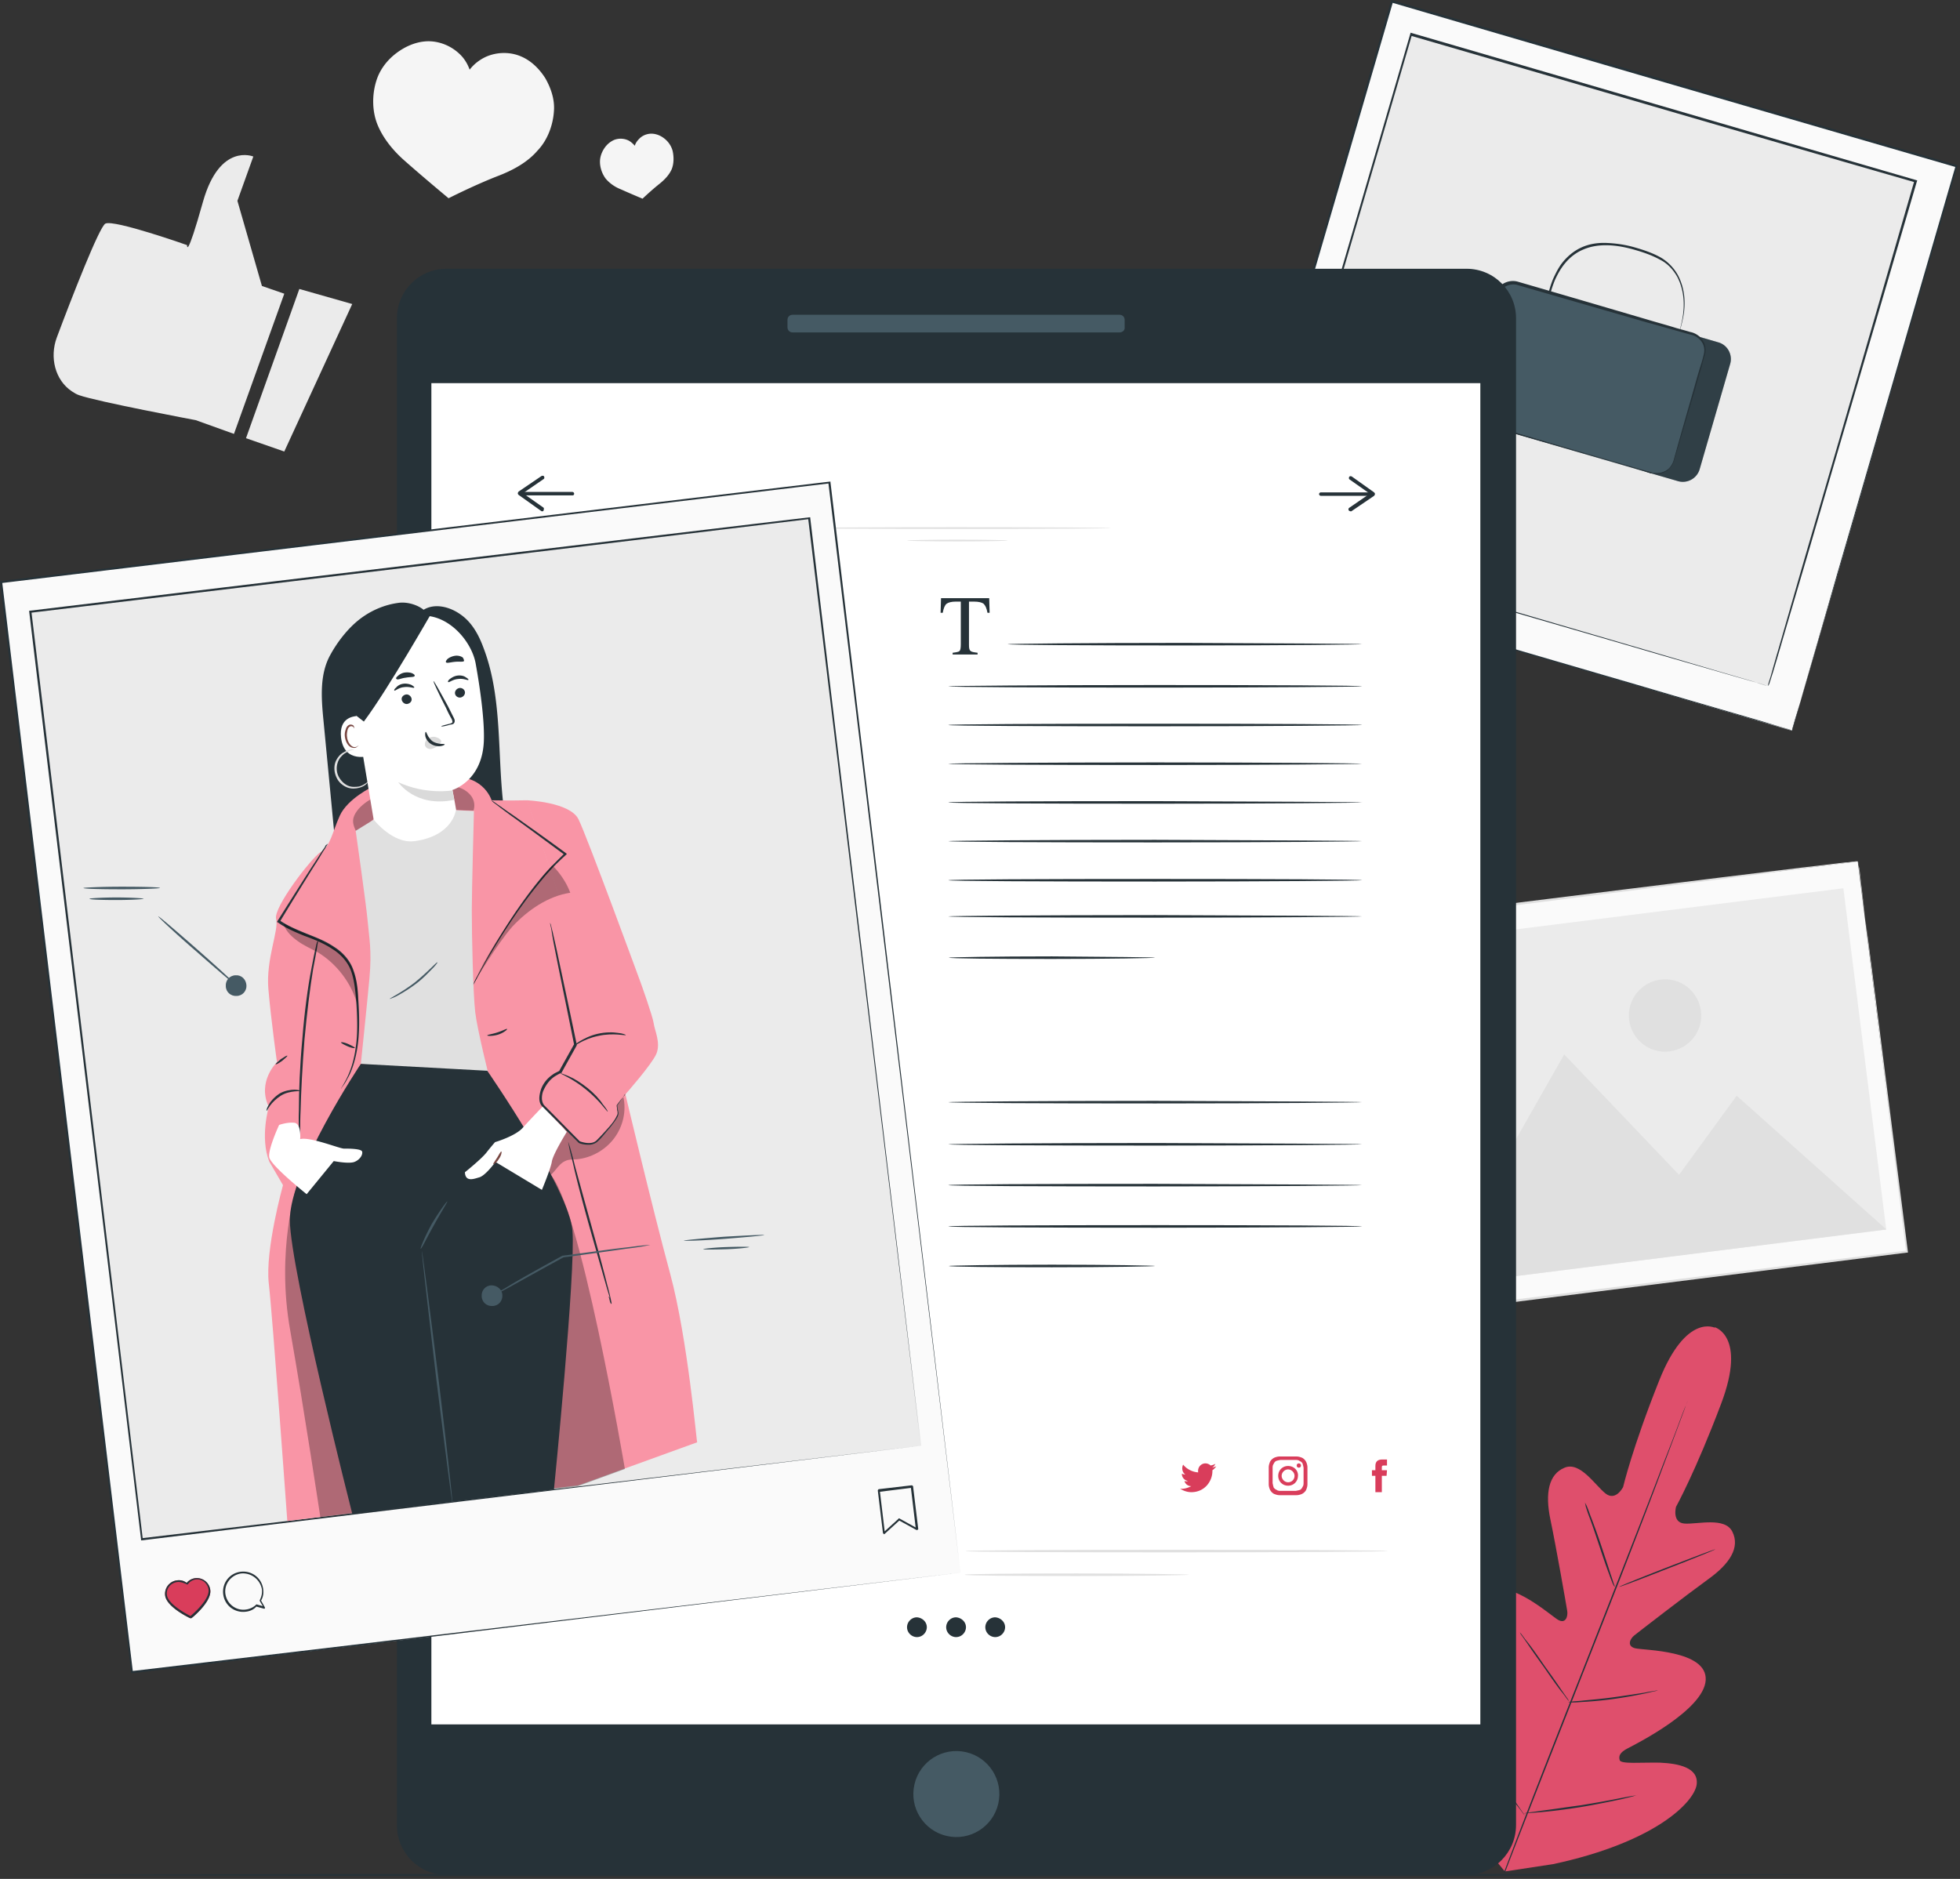 <svg width="509" height="488" fill="none" xmlns="http://www.w3.org/2000/svg"><rect width="100%" height="100%" fill="#333333" stroke="none"/><path d="M482.449 223.72l-126.887 15.934 12.734 101.399 126.887-15.935-12.734-101.398z" fill="#FAFAFA"/><path d="M482.498 223.714s-.224 0-.559.112c-.447.111-1.005.111-1.787.223-1.564.223-3.909.558-6.925.893-6.031.782-14.854 1.899-25.912 3.351-22.226 2.792-53.945 6.925-91.585 11.616l.335-.335c3.798 30.156 8.154 64.779 12.733 101.414l-.447-.336c47.021-5.919 90.58-11.28 126.879-15.859l-.223.335c-3.798-30.491-6.925-55.845-9.047-73.604-1.117-8.823-1.899-15.859-2.457-20.55-.335-2.346-.447-4.133-.67-5.473-.335-1.117-.335-1.787-.335-1.787s.111.558.223 1.787c.112 1.228.447 3.016.67 5.361.559 4.691 1.564 11.616 2.681 20.439 2.233 17.759 5.472 43.112 9.382 73.715v.335h-.336c-36.299 4.579-79.857 10.052-126.878 15.972h-.336v-.335c-4.579-36.635-8.935-71.258-12.732-101.414v-.335h.335c37.751-4.691 69.471-8.6 91.808-11.393 11.169-1.34 19.881-2.457 25.912-3.127 3.016-.335 5.25-.67 6.813-.782.782-.111 1.341-.111 1.787-.223h.671z" fill="#E0E0E0"/><path d="M478.713 230.707l-117.91 14.807 11.133 88.654 117.91-14.807-11.133-88.654z" fill="#EBEBEB"/><path d="M371.926 334.174l34.288-60.312 29.821 31.273 14.967-20.551 38.868 34.736-117.944 14.854zm69.805-71.593c.67 5.137-3.016 9.828-8.153 10.498-5.138.671-9.829-3.015-10.499-8.153-.67-5.138 3.015-9.829 8.153-10.499 5.138-.67 9.829 3.016 10.499 8.154z" fill="#E0E0E0"/><path d="M73.827 76.284l-5.808-2.01-6.366-22.115 4.132-11.504s-8.712-3.685-13.067 11.728c-4.356 15.524-4.133 11.28-4.133 11.28s-18.987-6.701-21.22-5.584c-1.565.782-8.824 19.434-12.622 29.598-1.899 5.137-.447 11.057 3.91 13.961.67.446 1.228.781 1.898 1.005 4.691 1.675 30.268 6.478 30.268 6.478l9.94 3.574 13.068-36.41zm17.645 2.68l-17.647 38.309-9.94-3.462 13.85-38.756 13.737 3.909z" fill="#EBEBEB"/><path d="M143.855 28.817c.224-3.016-.782-5.92-2.233-8.489-1.564-2.457-3.686-4.58-6.367-5.696-2.904-1.229-6.254-1.117-9.047.112-1.675.781-3.127 1.898-4.244 3.35-.558-1.563-1.452-3.015-2.68-4.132-2.234-2.122-5.361-3.35-8.377-3.24-2.904.113-5.696 1.341-8.042 3.128-2.345 1.787-4.244 4.244-5.137 7.148-1.117 3.574-1.117 7.707.223 11.17 1.452 3.685 4.133 6.924 7.036 9.493 4.915 4.356 11.504 9.828 11.504 9.828s7.037-3.574 13.18-5.92c3.686-1.451 7.371-3.462 9.94-6.477 2.569-2.68 4.021-6.59 4.244-10.275zm30.827 10.386a6.085 6.085 0 00-1.899-3.015c-.893-.782-2.01-1.34-3.239-1.452-1.228-.112-2.568.335-3.462 1.228-.558.559-1.005 1.117-1.229 1.899a5.872 5.872 0 00-1.563-1.34 4.689 4.689 0 00-3.686-.224c-1.117.447-2.01 1.229-2.68 2.234-.671 1.005-1.117 2.234-1.117 3.462 0 1.564.558 3.128 1.452 4.356 1.005 1.229 2.457 2.234 3.909 2.793a219.117 219.117 0 005.696 2.457s2.345-2.234 4.467-3.91c1.229-1.005 2.458-2.233 3.128-3.797.558-1.452.558-3.127.223-4.69z" fill="#F5F5F5"/><path d="M361.537.462l-42.75 146.572 146.572 42.75 42.75-146.572L361.537.462z" fill="#FAFAFA"/><path d="M465.409 189.76s.111-.223.223-.67c.112-.447.335-1.117.559-2.011.558-1.787 1.228-4.467 2.233-7.93a9742.554 9742.554 0 008.6-29.821c7.484-25.688 18.094-62.322 30.827-106.216l.223.335A64580.3 64580.3 0 01361.426.67l.335-.223c-15.636 53.722-30.379 103.982-42.777 146.648l-.223-.335c43.894 12.844 80.528 23.566 106.216 31.049 12.845 3.798 22.897 6.702 29.821 8.712a406.137 406.137 0 017.819 2.345c.893.224 1.563.447 2.01.559.558.223.782.335.782.335s-.224 0-.67-.223c-.447-.112-1.117-.335-2.011-.559-1.787-.558-4.356-1.228-7.818-2.234-6.925-2.01-16.977-4.914-29.821-8.6-25.689-7.483-62.434-18.093-106.44-30.938l-.223-.111.111-.224c12.398-42.553 27.029-92.813 42.666-146.536l.111-.335.335.112c53.723 15.636 103.983 30.38 146.537 42.777l.223.111-.112.224c-12.844 44.005-23.678 80.639-31.161 106.328-3.797 12.844-6.701 22.896-8.712 29.709a405.575 405.575 0 01-2.345 7.818c-.224.894-.447 1.564-.559 2.011-.111.447-.111.67-.111.67z" fill="#263238"/><path d="M497.425 47.188L366.4 8.973l-38.215 131.024 131.025 38.216 38.215-131.025z" fill="#EBEBEB"/><path d="M459.155 178.144s0-.223.111-.67c.112-.447.336-1.005.559-1.787.447-1.564 1.117-4.021 2.01-7.036 1.787-6.143 4.356-15.19 7.707-26.694 6.701-22.896 16.195-55.621 27.587-94.936l.223.335C459.266 36.411 414.367 23.231 366.341 9.27l.335-.223c-13.961 48.026-27.14 92.925-38.198 131.011l-.223-.335c39.203 11.504 71.928 21.109 94.824 27.811 11.504 3.35 20.439 6.031 26.582 7.818 3.016.893 5.473 1.564 7.037 2.122.781.223 1.34.447 1.787.559.558.111.67.111.67.111s-.224 0-.559-.111c-.446-.112-1.005-.336-1.787-.559l-7.036-2.01c-6.143-1.787-15.19-4.356-26.582-7.707a79628.666 79628.666 0 00-95.048-27.587l-.223-.112.112-.223c11.057-38.086 24.236-82.985 38.197-131.012l.112-.335.335.112c47.915 13.961 92.926 27.14 131.012 38.198l.223.111-.112.224c-11.504 39.314-21.109 72.039-27.81 95.047-3.351 11.393-6.032 20.439-7.819 26.582-.893 3.016-1.563 5.361-2.122 7.037-.223.782-.447 1.34-.558 1.787-.224.447-.335.558-.335.558z" fill="#263238"/><path d="M435.811 124.982l-45.346-13.18c-2.457-.67-3.797-3.239-3.127-5.584l7.93-27.364c.67-2.457 3.239-3.797 5.584-3.127l45.346 13.179c2.457.67 3.798 3.239 3.127 5.584l-7.929 27.364a4.555 4.555 0 01-5.585 3.128z" fill="#455A64"/><path opacity=".3" d="M435.811 124.982l-45.346-13.18c-2.457-.67-3.797-3.239-3.127-5.584l7.93-27.364c.67-2.457 3.239-3.797 5.584-3.127l45.346 13.179c2.457.67 3.798 3.239 3.127 5.584l-7.929 27.364a4.555 4.555 0 01-5.585 3.128z" fill="#000"/><path d="M434.024 92.478s0-.223.224-.67c.223-.559.447-1.117.67-1.899.558-1.675 1.452-4.132 2.01-7.26.559-3.127.559-7.036-1.34-10.722-1.005-1.787-2.457-3.462-4.467-4.467-2.011-1.117-4.245-1.9-6.59-2.57-4.579-1.34-9.382-1.786-13.291-.11-1.899.78-3.462 2.01-4.691 3.461-1.229 1.452-2.01 2.904-2.681 4.356-1.228 2.904-1.675 5.473-2.122 7.26-.111.782-.335 1.452-.446 2.01-.112.447-.112.67-.224.67v-.67c.112-.446.112-1.116.335-2.01.335-1.787.67-4.356 1.899-7.371.67-1.452 1.452-3.128 2.68-4.58 1.229-1.452 2.793-2.792 4.803-3.685 2.011-.894 4.244-1.229 6.59-1.117 2.345.111 4.691.447 7.036 1.117 2.346.67 4.691 1.452 6.702 2.569 2.01 1.116 3.685 2.903 4.691 4.802 2.01 3.91 1.898 8.042 1.228 11.169a44.272 44.272 0 01-2.234 7.26c-.335.782-.558 1.452-.782 1.899.112.335 0 .558 0 .558z" fill="#263238"/><path d="M429.11 122.746l-45.346-13.179c-2.457-.67-3.797-3.239-3.127-5.585l7.93-27.364c.67-2.457 3.239-3.797 5.584-3.127l45.346 13.18c2.457.67 3.797 3.239 3.127 5.584l-7.93 27.364c-.67 2.457-3.239 3.797-5.584 3.127z" fill="#455A64"/><path d="M429.11 122.746s.67.223 1.787.111c.558-.111 1.34-.335 2.01-.782.67-.446 1.34-1.34 1.675-2.345 1.229-4.468 3.016-10.722 5.25-18.54.558-2.01 1.117-4.021 1.787-6.143a34.87 34.87 0 00.893-3.24c.224-1.116 0-2.233-.67-3.127a4.646 4.646 0 00-2.904-1.787c-1.228-.335-2.345-.67-3.574-1.005-2.457-.67-5.026-1.452-7.595-2.122-10.387-3.016-21.667-6.255-33.618-9.717-1.34-.447-2.904 0-4.021.894-.558.446-.893 1.117-1.117 1.787a47.635 47.635 0 01-.67 2.122c-.893 2.904-1.675 5.808-2.457 8.6a1052.776 1052.776 0 00-4.691 16.195c-.223.67-.335 1.228-.335 1.898 0 .671.223 1.229.447 1.787a4.412 4.412 0 002.68 2.234c2.457.67 4.803 1.452 7.148 2.122 4.58 1.341 8.824 2.569 12.733 3.798 7.818 2.345 14.073 4.132 18.54 5.473 2.122.67 3.798 1.116 5.026 1.563.559.224 1.006.335 1.341.447.111-.335.335-.223.335-.223s-.112 0-.447-.112a11.606 11.606 0 00-1.34-.335c-1.229-.335-2.904-.782-5.026-1.452-4.468-1.229-10.723-3.016-18.541-5.25-3.909-1.116-8.153-2.345-12.844-3.685-2.345-.67-4.691-1.341-7.148-2.011-1.34-.335-2.457-1.228-3.127-2.569-.335-.67-.447-1.34-.559-2.01 0-.67.224-1.452.335-2.01a1054.4 1054.4 0 014.691-16.195c.782-2.793 1.675-5.696 2.457-8.6.224-.782.447-1.452.67-2.234.224-.782.671-1.452 1.341-2.01 1.228-1.117 3.015-1.564 4.579-1.117 11.951 3.462 23.343 6.813 33.618 9.828 2.569.782 5.138 1.452 7.595 2.234 1.229.335 2.457.67 3.574 1.005 1.229.224 2.458 1.005 3.128 2.01.781 1.006 1.005 2.346.781 3.575-.335 1.228-.67 2.233-.893 3.35-.67 2.122-1.229 4.133-1.787 6.143-2.346 7.819-4.133 14.073-5.473 18.541-.335 1.117-1.117 1.898-1.787 2.457-.782.447-1.452.67-2.122.782-1.117 0-1.675-.335-1.675-.335z" fill="#263238"/><path d="M397.278 94.377c-.223 1.564-1.675 2.68-3.35 2.457-1.676-.223-2.681-1.675-2.458-3.35.224-1.564 1.676-2.68 3.351-2.457 1.675.223 2.681 1.675 2.457 3.35z" fill="#455A64"/><path d="M349.543 86.996l-.158 1.106 44.888 6.411.158-1.105-44.888-6.412z" fill="#455A64"/><path d="M445.417 344.896s-7.484-4.021-14.52 13.626-9.382 27.699-9.382 27.699-1.899 3.797-4.579 1.675c-2.681-2.122-6.59-8.376-10.611-6.701-4.132 1.675-5.137 6.59-3.685 13.514 1.452 6.925 4.132 22.227 4.355 23.678.224 1.341-.335 3.463-2.345 2.346-2.01-1.117-14.185-12.286-19.099-6.255-4.914 6.032 2.346 24.684 3.127 26.806.782 2.01.447 3.015-.558 3.574-1.005.67-4.691-3.574-8.265-6.59-3.574-3.015-8.265-5.919-10.834-2.234-2.569 3.686-2.122 18.206 13.738 40.32l8.042 9.717 12.509-1.899c26.582-5.696 36.634-16.083 37.304-20.662.558-4.468-4.803-5.473-9.494-5.696-4.691-.112-10.275.447-10.498-.67-.336-1.117.111-2.011 2.01-3.016 1.899-1.005 19.881-9.94 20.327-17.759.447-7.818-16.083-7.706-18.317-8.265-2.233-.558-1.34-2.457-.223-3.35 1.117-.894 13.403-10.387 19.099-14.52 5.808-4.132 8.377-8.377 6.366-12.397-1.899-3.909-9.047-1.899-12.397-2.122-3.351-.224-2.234-4.356-2.234-4.356s5.026-9.047 11.727-26.806c6.702-17.758-1.787-19.88-1.787-19.88" fill="#DF4F6C"/><path d="M390.578 486.295c4.914-13.067 11.951-31.049 19.769-50.818 7.818-19.881 14.855-37.751 19.881-50.819 2.457-6.478 4.579-11.727 5.919-15.413.67-1.787 1.229-3.239 1.676-4.244.223-.447.335-.782.446-1.117.112-.223.112-.335.112-.335s0 .112-.112.335c-.111.223-.223.67-.446 1.117-.335 1.005-.894 2.457-1.564 4.244-1.34 3.686-3.351 8.935-5.808 15.525-4.914 13.067-11.951 31.049-19.769 50.818-7.818 19.881-14.855 37.751-19.881 50.819m20.773-96.165s.224.335.447.782c.223.558.558 1.34.894 2.345a168.602 168.602 0 012.792 7.707c1.005 3.016 1.898 5.696 2.569 7.818.335.894.558 1.676.781 2.346.224.558.335.893.224.893 0 0-.224-.335-.447-.782-.223-.558-.558-1.34-.893-2.345-.782-2.01-1.676-4.691-2.681-7.707-1.005-3.015-1.899-5.696-2.681-7.706-.335-.894-.558-1.675-.781-2.346-.112-.781-.224-1.005-.224-1.005zm8.936 21.891c0-.111 5.473-2.345 12.397-5.026 6.925-2.68 12.509-4.802 12.509-4.691 0 .112-5.472 2.346-12.397 5.026-6.813 2.681-12.398 4.803-12.509 4.691z" fill="#263238"/><path d="M407.219 442.065s.335-.111.893-.111c.67-.112 1.564-.112 2.569-.224 2.122-.223 5.026-.446 8.265-.893 3.239-.447 6.143-.894 8.265-1.229 1.005-.223 1.787-.335 2.457-.447.559-.111.894-.111.894-.111s-.335.111-.894.223c-.558.112-1.452.335-2.457.559a120.926 120.926 0 01-8.265 1.452c-3.239.446-6.254.67-8.377.781-1.116.112-1.898.112-2.568.112-.447-.112-.782-.112-.782-.112zm-12.51-18.093s.223.223.558.67c.335.447.782 1.117 1.452 1.899 1.229 1.563 2.793 3.797 4.468 6.254a201.362 201.362 0 014.468 6.366c.558.782 1.005 1.452 1.34 1.899.335.447.447.782.447.782s-.224-.223-.559-.67c-.335-.447-.782-1.117-1.452-1.899-1.228-1.564-2.792-3.797-4.467-6.255-1.787-2.457-3.351-4.69-4.468-6.366-.558-.782-1.005-1.452-1.34-1.899-.335-.446-.447-.781-.447-.781zm-15.078 24.907s.224.335.671.893c.446.671 1.116 1.452 1.787 2.346 1.563 2.01 3.574 4.914 5.807 8.042 2.234 3.127 4.245 6.031 5.808 8.041.67 1.005 1.229 1.787 1.676 2.457.446.559.558.894.558.894s-.223-.335-.67-.894c-.447-.67-1.117-1.452-1.787-2.345-1.564-2.011-3.574-4.914-5.808-8.042-2.234-3.127-4.244-6.031-5.696-8.041-.67-1.006-1.229-1.787-1.675-2.458-.559-.558-.782-.893-.671-.893zm16.084 22.115s.447-.112 1.117-.223c.782-.112 1.898-.224 3.239-.447 2.68-.335 6.366-.894 10.499-1.452 4.132-.67 7.818-1.34 10.498-1.899 1.229-.223 2.346-.447 3.128-.558.781-.112 1.116-.224 1.116-.224s-.446.112-1.116.335c-.782.224-1.787.447-3.128.782-2.68.559-6.366 1.341-10.387 2.011-4.132.67-7.818 1.117-10.499 1.34-1.34.112-2.457.223-3.239.223-.781.112-1.228.112-1.228.112z" fill="#263238"/><path d="M380.861 486.965H115.934c-7.148 0-12.844-5.808-12.844-12.844V82.65c0-7.148 5.808-12.844 12.844-12.844h264.927c7.148 0 12.844 5.808 12.844 12.844v391.359c0 7.148-5.808 12.956-12.844 12.956z" fill="#263238"/><path d="M384.435 99.515h-272.41v348.358h272.41V99.515z" fill="#fff"/><path d="M259.246 468.459c1.378-6.012-2.379-12.003-8.391-13.381-6.012-1.378-12.003 2.379-13.381 8.391-1.378 6.012 2.378 12.004 8.391 13.382 6.012 1.378 12.003-2.379 13.381-8.392zm31.482-382.123h-84.884c-.782 0-1.34-.558-1.34-1.34v-1.899c0-.782.558-1.34 1.34-1.34h84.884c.782 0 1.34.558 1.34 1.34v1.899c.112.782-.558 1.34-1.34 1.34z" fill="#455A64"/><path d="M240.69 422.631c0 1.341-1.116 2.569-2.568 2.569-1.341 0-2.569-1.117-2.569-2.569 0-1.34 1.117-2.569 2.569-2.569 1.452.112 2.568 1.229 2.568 2.569zm10.165 0c0 1.341-1.117 2.569-2.569 2.569-1.341 0-2.569-1.117-2.569-2.569 0-1.34 1.117-2.569 2.569-2.569 1.452.112 2.569 1.229 2.569 2.569zm10.164 0c0 1.341-1.117 2.569-2.569 2.569-1.341 0-2.569-1.117-2.569-2.569 0-1.34 1.117-2.569 2.569-2.569 1.452.112 2.569 1.229 2.569 2.569zM148.658 128.666h-12.844a.48.48 0 01-.447-.447c0-.223.224-.447.447-.447h12.844a.48.48 0 01.447.447c0 .224-.112.447-.447.447z" fill="#263238"/><path d="M140.841 132.799c-.112 0-.223 0-.335-.111l-5.808-4.133c-.112-.112-.223-.223-.223-.447 0-.111.111-.335.223-.446l5.92-4.021c.223-.112.558-.112.67.111.111.224.111.559-.112.671l-5.361 3.685 5.249 3.686c.224.112.224.447.112.67 0 .224-.112.335-.335.335zm215.003-4.022h-12.845a.48.48 0 01-.446-.446.48.48 0 01.446-.447h12.845a.48.48 0 01.446.447c.112.223-.111.446-.446.446z" fill="#263238"/><path d="M350.706 132.798c-.112 0-.335-.112-.447-.223-.112-.224-.112-.559.112-.671l5.361-3.685-5.25-3.686c-.223-.112-.223-.447-.111-.67.111-.224.446-.224.67-.112l5.808 4.133c.111.111.223.223.223.446 0 .112-.112.335-.223.447l-5.92 4.021h-.223z" fill="#263238"/><path d="M288.495 137.154c0 .112-17.87.223-39.985.223-22.114 0-39.985-.111-39.985-.223s17.871-.223 39.985-.223c22.115 0 39.985.111 39.985.223zm-26.805 3.239c0 .112-5.92.224-13.068.224-7.259 0-13.067-.112-13.067-.224 0-.111 5.919-.223 13.067-.223 7.148 0 13.068.112 13.068.223z" fill="#E0E0E0"/><path d="M353.721 167.311c0 .111-20.55.335-46.016.335-25.465 0-46.016-.112-46.016-.335 0-.112 20.551-.335 46.016-.335 25.354.111 46.016.223 46.016.335zm-.001 10.945c0 .112-24.013.335-53.722.335s-53.723-.112-53.723-.335c0-.112 24.014-.335 53.723-.335 29.598 0 53.722.112 53.722.335zm0 10.052c0 .111-24.013.335-53.722.335s-53.723-.112-53.723-.335c0-.224 24.014-.335 53.723-.335 29.598 0 53.722.111 53.722.335zm0 10.051c0 .112-24.013.336-53.722.336s-53.723-.112-53.723-.336c0-.111 24.014-.335 53.723-.335 29.598 0 53.722.224 53.722.335zm0 10.053c0 .112-24.013.335-53.722.335s-53.723-.111-53.723-.335c0-.223 24.014-.335 53.723-.335 29.598.112 53.722.224 53.722.335zm0 10.052c0 .112-24.013.335-53.722.335s-53.723-.112-53.723-.335c0-.112 24.014-.335 53.723-.335 29.598.112 53.722.223 53.722.335zm0 10.164c0 .112-24.013.335-53.722.335s-53.723-.112-53.723-.335c0-.223 24.014-.335 53.723-.335 29.598 0 53.722.112 53.722.335zm0 9.382c0 .112-24.013.335-53.722.335s-53.723-.112-53.723-.335c0-.112 24.014-.335 53.723-.335 29.598.111 53.722.223 53.722.335zm-53.722 10.723c0 .111-12.063.335-26.806.335-14.855 0-26.805-.112-26.805-.335 0-.112 12.062-.336 26.805-.336 14.743.112 26.806.224 26.806.336zm53.722 37.527c0 .112-24.013.335-53.722.335s-53.723-.112-53.723-.335c0-.112 24.014-.335 53.723-.335 29.598.111 53.722.223 53.722.335zm0 10.945c0 .112-24.013.335-53.722.335s-53.723-.111-53.723-.335c0-.111 24.014-.335 53.723-.335 29.598.112 53.722.224 53.722.335zm0 10.611c0 .111-24.013.335-53.722.335s-53.723-.112-53.723-.335c0-.224 24.014-.336 53.723-.336 29.598.112 53.722.224 53.722.336zm0 10.722c0 .112-24.013.335-53.722.335s-53.723-.111-53.723-.335c0-.223 24.014-.335 53.723-.335 29.598 0 53.722.112 53.722.335zm-53.722 10.275c0 .111-12.063.335-26.806.335-14.855 0-26.805-.112-26.805-.335 0-.112 12.062-.335 26.805-.335s26.806.223 26.806.335zm-55.621-173.454h12.51l.111 3.798h-.558c-.224-1.229-.559-1.899-1.005-2.346-.447-.335-1.229-.558-2.569-.558h-1.229v11.281c0 .893.112 1.34.447 1.563.223.224.893.335 1.787.447v.447h-6.478v-.447c.893-.112 1.564-.223 1.787-.447.223-.223.335-.782.335-1.787v-11.057h-1.229c-1.228 0-2.01.223-2.457.558-.446.335-.782 1.117-1.005 2.346h-.558l.111-3.798z" fill="#263238"/><path d="M306.475 386.667c.893.558 1.898.893 2.904.893 3.574 0 5.584-3.015 5.472-5.696.335-.223.67-.558 1.005-1.005-.335.112-.67.223-1.116.335.446-.223.67-.558.893-1.005-.335.223-.782.335-1.228.447a2.065 2.065 0 00-1.341-.559c-1.228 0-2.122 1.117-1.898 2.346-1.564-.112-3.016-.894-3.91-2.011-.446.894-.223 2.011.559 2.569-.335 0-.559-.112-.894-.223 0 .893.559 1.675 1.564 1.898-.223.112-.558.112-.893 0a1.81 1.81 0 001.787 1.341c-.894.446-1.899.781-2.904.67zm28.033-7.482h2.011c.447 0 .782.111.893.223.224.112.447.223.559.335.223.223.335.335.335.558.112.224.112.447.223.894v4.021c0 .447-.111.782-.223.893-.112.224-.224.447-.335.559-.224.223-.335.335-.559.335-.223.111-.446.111-.893.223h-4.021c-.447 0-.782-.112-.893-.223-.224-.112-.447-.224-.559-.335-.223-.224-.335-.335-.335-.559-.112-.223-.112-.446-.223-.893v-4.021c0-.447.111-.782.223-.894.112-.223.223-.446.335-.558.223-.223.335-.335.559-.335.223-.112.446-.112.893-.223h2.01zm0-.894h-2.122c-.558 0-.893.112-1.228.223-.335.112-.67.335-.894.559-.335.335-.446.558-.558.893-.112.335-.224.67-.224 1.229v4.244c0 .559.112.894.224 1.229.112.335.335.67.558.893.335.335.559.447.894.559.335.111.67.223 1.228.223h4.245c.558 0 .893-.112 1.228-.223.335-.112.67-.335.894-.559.335-.335.446-.558.558-.893.112-.335.223-.67.223-1.229v-4.244c0-.559-.111-.894-.223-1.229a2.435 2.435 0 00-.558-.893c-.335-.335-.559-.447-.894-.559-.335-.111-.67-.223-1.228-.223h-2.123z" fill="#D93D5B"/><path d="M334.508 380.748c-1.452 0-2.569 1.117-2.569 2.569s1.117 2.569 2.569 2.569 2.569-1.117 2.569-2.569c.112-1.452-1.117-2.569-2.569-2.569zm0 4.244c-.893 0-1.675-.782-1.675-1.675 0-.894.782-1.675 1.675-1.675.894 0 1.676.781 1.676 1.675 0 .893-.671 1.675-1.676 1.675zm3.351-4.356c0 .335-.223.558-.558.558-.335 0-.559-.223-.559-.558 0-.335.224-.559.559-.559.335 0 .558.224.558.559zm19.322 6.926h1.675v-4.245h1.229l.111-1.452h-1.34v-.781c0-.335.112-.447.447-.447h.893v-1.564h-1.228c-1.229 0-1.787.559-1.787 1.676v1.116h-.894v1.452h.894v4.245z" fill="#D93D5B"/><path d="M308.821 409.006c0 .112-13.067.335-29.151.335-16.083 0-29.15-.112-29.15-.335 0-.223 13.067-.335 29.15-.335 16.195 0 29.151.223 29.151.335zm51.602-6.143c0 .112-24.572.335-54.839.335-30.268 0-54.84-.111-54.84-.335 0-.223 24.572-.335 54.84-.335 30.267 0 54.839.112 54.839.335z" fill="#E0E0E0"/><path d="M215.406 125.33L.289 151.201l34.06 283.201 215.116-25.872-34.059-283.2z" fill="#FAFAFA"/><path d="M249.402 408.447c-.223-2.345-13.961-115.263-34.289-283.132l.335.224A137571.69 137571.69 0 00.335 151.45l.223-.335C13.18 256.438 24.907 354.166 34.512 434.247l-.223-.223c130.006-15.413 213.103-25.353 215.113-25.577-2.01.224-84.996 10.276-215.113 26.136h-.224v-.224C24.348 354.278 12.621 256.55 0 151.227v-.335h.335c77.4-9.27 150.669-18.094 215.113-25.8h.224v.223c19.992 167.869 33.507 280.899 33.73 283.132z" fill="#263238"/><path d="M210.283 134.547L7.918 158.885l28.978 240.953L239.262 375.5l-28.979-240.953z" fill="#EBEBEB"/><path d="M239.125 375.499c-.223-2.233-11.839-97.504-29.262-240.913l.335.223c-59.865 7.26-129.001 15.525-202.27 24.348l.224-.335c10.722 89.017 20.663 171.89 28.928 240.914l-.224-.224c121.853-14.407 200.259-23.789 202.269-24.013-2.01.224-80.416 9.717-202.269 24.572h-.223v-.223c-8.265-69.024-18.317-151.898-29.04-240.914v-.335h.336a198627.98 198627.98 0 01202.269-24.237h.223v.224c17.089 143.409 28.481 238.68 28.704 240.913zM63.774 418.612c-2.904.335-5.473-1.675-5.808-4.579-.335-2.904 1.675-5.473 4.58-5.808 2.903-.335 5.472 1.675 5.807 4.579.112 1.005 0 2.011-.558 2.904l1.005 1.787v.224c-.112.111-.112.111-.223.111l-2.01-.558c-.67.782-1.676 1.228-2.793 1.34zm-1.117-9.94c-2.569.335-4.467 2.68-4.132 5.249.335 2.569 2.68 4.468 5.249 4.133 1.005-.112 2.01-.559 2.68-1.229.112-.112.112-.112.224-.112l1.564.447-.782-1.34v-.224c.447-.893.67-1.787.558-2.792a5.012 5.012 0 00-5.36-4.132z" fill="#263238"/><path d="M49.477 420.286h-.111c-.224-.111-6.143-2.904-6.478-5.919a3.516 3.516 0 013.127-3.909c.893-.112 1.787.111 2.457.67a3.453 3.453 0 012.234-1.229 3.517 3.517 0 013.909 3.128c.335 3.015-4.691 7.148-4.914 7.259h-.224z" fill="#D93D5B"/><path d="M49.477 420.286h-.111c-.224-.111-6.143-2.904-6.478-5.919a3.516 3.516 0 013.127-3.909c.893-.112 1.787.111 2.457.67a3.453 3.453 0 012.234-1.229 3.517 3.517 0 013.909 3.128c.335 3.015-4.691 7.148-4.914 7.259h-.224zm-3.462-9.382c-1.675.224-2.904 1.676-2.68 3.351.334 2.457 5.249 5.026 6.142 5.473.782-.67 4.915-4.244 4.691-6.813-.223-1.675-1.675-2.904-3.35-2.681-.782.112-1.564.559-2.01 1.229-.113.112-.224.112-.336 0-.782-.335-1.675-.67-2.457-.559zm192.106-13.513h-.112l-4.468-2.457-3.797 3.462c-.112.112-.223.112-.223 0-.112 0-.112-.111-.224-.223l-1.34-11.057c0-.112.112-.224.223-.335l8.6-1.006c.112 0 .224.112.336.224l1.34 11.057c0 .112 0 .223-.112.223-.112.112-.112.112-.223.112zm-4.691-3.016h.111l4.245 2.346-1.229-10.275-8.042 1.005 1.229 10.275 3.574-3.239c0-.112 0-.112.112-.112zm-107.892-226.17c-1.229-3.351-3.016-6.59-5.92-8.6-2.792-2.011-6.701-3.016-9.605-1.229-1.676-1.34-4.356-2.122-6.59-1.787-3.351.447-6.59 1.787-9.27 3.686-3.35 2.345-6.366 6.143-8.377 9.828-2.792 5.027-2.345 11.169-1.787 16.866 1.117 11.615 2.234 23.343 3.35 34.958.112.894.224 1.787.894 2.346.559.447 1.34.335 2.01.223a404.807 404.807 0 0041.884-7.26c-3.797-16.083-.67-33.618-6.589-49.031z" fill="#263238"/><path d="M174.011 330.712c-4.579-16.865-11.616-46.574-11.616-46.574l-25.465-76.284c-4.691.112-9.27 0-9.27 0s-2.345-7.818-12.956-5.696l-17.87 2.122s-6.59 3.128-8.6 7.595c-2.01 4.468-2.346 7.707-4.915 9.382-2.568 1.675-12.397 14.52-11.615 17.424.782 2.903-2.68 10.387-2.01 18.205.67 7.818 2.233 18.987 2.233 18.987s-5.25 5.026-2.122 11.616c0 0-2.345 7.93.112 14.184l3.574 6.143s-4.691 16.865-3.686 25.577c1.005 8.712 4.803 61.652 4.803 61.652l75.613-9.27 30.826-11.169c-.111.224-2.457-26.917-7.036-43.894z" fill="#F995A6"/><path opacity=".3" d="M122.969 210.535c.67-2.234-.336-4.132-2.346-5.361-1.675-1.005-3.686-1.117-5.584-1.229-6.59-.111-13.626.447-19.21 3.91-1.565 1.005-3.016 2.233-3.798 3.909-.782 1.675-.112 3.015.781 4.914l7.26-6.813 22.897.67z" fill="#000"/><path d="M92.924 167.535l11.951-7.26 3.462-.224c7.483-1.228 14.073 6.143 15.19 12.286 1.228 6.813 2.345 15.078 2.122 20.216-.447 10.387-8.153 12.621-8.153 12.621s.558 2.68 1.116 6.143c1.117 6.031-3.015 11.839-9.046 12.621a10.852 10.852 0 01-12.175-8.935l-7.26-43.559c-.223-1.787 1.006-3.463 2.793-3.909z" fill="#fff"/><path d="M120.736 179.708c.111.67-.447 1.34-1.117 1.452-.671.112-1.341-.335-1.452-1.005-.112-.671.446-1.341 1.117-1.452.67-.112 1.34.335 1.452 1.005zm.894-3.127c-.112.223-1.229-.447-2.681-.224-1.452.112-2.345 1.005-2.569.782-.112-.112 0-.447.447-.782s1.117-.782 2.01-.893c.894-.112 1.676.111 2.122.446.559.335.782.559.671.671zm-7.037 12.061c0-.111.893-.335 2.233-.67.335-.111.671-.223.671-.446 0-.224-.112-.671-.336-1.006a30.086 30.086 0 01-1.34-2.68c-1.899-3.686-3.35-6.813-3.239-6.925.112-.112 1.787 2.904 3.798 6.59l1.34 2.68c.223.447.447.782.335 1.341-.112.335-.335.558-.558.558-.224.112-.447.112-.559.112-1.452.446-2.234.558-2.345.446z" fill="#263238"/><path d="M117.499 205.284s-6.813 1.229-14.073-2.122c0 0 4.467 6.701 14.519 4.579l-.446-2.457zm-3.129-13.179c-.558-.558-1.563-.893-2.345-.67-.559.112-1.229.447-1.452 1.005-.335.559-.335 1.229.112 1.676.446.446 1.228.558 1.898.223.67-.223 1.229-.782 1.676-1.228.111-.112.335-.336.335-.447 0-.112 0-.335-.224-.559z" fill="#DADADA"/><path d="M110.572 190.095c.223 0 .447 1.452 1.787 2.457 1.452.893 3.016.558 3.127.782 0 .111-.335.335-1.005.446-.67.112-1.675 0-2.569-.558-.893-.558-1.34-1.452-1.452-2.01-.111-.671 0-1.117.112-1.117zm9.94-18.429c-.223.335-1.228.112-2.345.224-1.229.111-2.122.446-2.345.111-.112-.111 0-.446.446-.893a4.247 4.247 0 011.899-.782c.782-.112 1.564.112 2.01.447.224.335.335.67.335.893zm-16.193 10.053c.112.67.782 1.228 1.452 1.117.67-.112 1.229-.67 1.117-1.341-.112-.67-.782-1.228-1.452-1.116-.67.111-1.229.67-1.117 1.34zm-1.9-2.347c.224.112 1.117-.781 2.457-.893 1.452-.224 2.569.335 2.681.112.112-.112-.112-.336-.67-.671-.447-.223-1.341-.446-2.122-.335-.894.112-1.564.559-1.899 1.006-.447.335-.558.67-.447.781zm.56-3.015c.335.335 1.228-.224 2.345-.335 1.117-.224 2.234-.112 2.346-.447.112-.223-.112-.447-.559-.67-.446-.223-1.228-.335-2.01-.223-.782.111-1.452.558-1.787.893-.447.335-.559.67-.335.782z" fill="#263238"/><path d="M95.605 188.421c-.112-.782-1.117-2.458-1.899-2.458-2.01-.111-5.696.447-5.137 5.585.781 6.925 7.594 4.803 7.594 4.579-.111-.223-.335-5.138-.558-7.706z" fill="#fff"/><path d="M93.037 193.67s-.111.112-.335.223c-.223.112-.558.224-.893.112-.782-.223-1.564-1.34-1.675-2.569-.112-.67 0-1.228.111-1.787.112-.558.447-.893.782-1.005.335-.112.67.112.782.223.112.224.112.335.112.335s.111-.111 0-.446c0-.112-.112-.335-.336-.447-.223-.112-.446-.112-.67-.112-.558.112-1.005.67-1.117 1.229a3.861 3.861 0 00-.223 2.01c.223 1.452 1.005 2.681 2.122 2.792.559.112.894-.111 1.117-.335.223-.111.335-.223.223-.223z" fill="#794742"/><path d="M92.477 185.851l2.01 1.564c6.367-8.489 18.094-29.151 17.424-27.922 0 0-5.585-1.229-11.057.67-5.473 1.898-15.637 6.478-14.408 13.179 1.228 6.701 6.031 12.509 6.031 12.509z" fill="#263238"/><path opacity=".3" d="M141.957 305.806c2.011-.782 2.792-3.351 4.803-4.245.893-.446 1.899-.446 2.904-.446 3.797-.335 7.483-2.346 9.828-5.473 2.346-3.127 3.239-7.148 2.346-10.946-4.914 1.899-9.829 3.798-13.961 7.148-4.021 3.351-7.148 8.265-6.813 13.515" fill="#000"/><path d="M140.281 286.372l5.584-8.823.559-17.089v-18.764l-1.341-9.158-8.265-24.684s11.169.447 13.403 4.915c2.234 4.467 16.195 42.553 16.195 42.553s3.127 8.712 3.351 10.499c.223 1.787 1.898 5.026.67 7.93-1.229 2.792-8.042 10.499-8.042 10.499l-2.234 2.904s.447 2.01.224 2.569c-.224.335-2.681 4.914-5.585 6.813-1.452 1.005-4.356.223-4.467.111l-10.052-10.275z" fill="#F995A6"/><path d="M82.65 244.264s0 .223-.112.558c-.111.447-.111.894-.223 1.452-.224 1.34-.559 3.127-1.005 5.473-.782 4.691-1.564 11.057-2.234 18.205-.559 7.148-.894 13.626-1.005 18.317-.112 2.234-.112 4.133-.112 5.585v1.563c0 .335 0 .559-.112.559 0 0 0-.224-.111-.559 0-.446 0-.893-.112-1.563 0-1.341-.112-3.239 0-5.585 0-4.691.223-11.169.893-18.428.559-7.149 1.452-13.627 2.346-18.206.447-2.345.782-4.132 1.117-5.473.111-.558.223-1.117.335-1.452.223-.335.335-.446.335-.446z" fill="#263238"/><path d="M85.107 219.135s0 .111-.223.447c-.224.335-.335.67-.67 1.116-.67 1.006-1.452 2.458-2.57 4.133-2.233 3.574-5.36 8.6-8.934 14.52l-.112-.336c1.899 1.341 4.244 2.346 6.701 3.351s5.026 1.899 7.483 3.574c2.346 1.452 4.245 3.686 5.026 6.143.894 2.457 1.117 5.026 1.229 7.372.335 4.691.335 9.046-.223 12.62-.559 3.575-1.564 6.367-2.57 8.042a13.144 13.144 0 01-1.228 2.01c-.335.447-.447.671-.447.671-.111 0 .559-.894 1.452-2.681.894-1.787 1.9-4.467 2.346-8.042.558-3.462.447-7.818.111-12.509-.223-2.345-.446-4.802-1.228-7.148-.782-2.345-2.569-4.467-4.914-5.919-2.346-1.564-4.915-2.569-7.372-3.463-2.457-1.005-4.802-2.01-6.813-3.462l-.223-.112.111-.223c3.686-5.808 6.814-10.834 9.159-14.408 1.117-1.675 2.01-3.127 2.68-4.133.335-.446.559-.781.67-1.116.447-.336.56-.447.56-.447z" fill="#263238"/><path d="M93.707 276.32s1.564-14.966 2.234-22.226c.67-7.259-.111-10.722-.447-14.743-.335-4.02-3.127-23.566-3.127-23.566l4.691-2.904s4.914 6.366 10.611 5.584c9.94-1.34 10.722-8.041 10.722-8.041l4.691.223s-.559 20.663-.559 25.8c0 6.702.335 21.668.894 26.471.558 4.691 3.686 17.088 3.686 17.088l-33.395-3.686z" fill="#E0E0E0"/><path opacity=".3" d="M77.063 308.04s-5.472 16.642-1.675 37.639c3.686 20.998 7.818 48.473 7.818 48.473l66.567-8.041c6.701-2.458 12.509-4.58 12.509-4.58s-11.95-70.699-19.769-76.842c-11.615-9.047-65.45 3.351-65.45 3.351z" fill="#000"/><path d="M93.707 276.32s-18.54 27.699-18.43 40.655c.112 12.956 16.196 76.172 16.196 76.172l52.382-6.254s5.696-56.627 4.803-67.237c-.782-10.722-22.115-41.549-22.115-41.549l-32.836-1.787z" fill="#263238"/><path d="M120.736 304.465s4.468-3.574 5.696-5.249a85.26 85.26 0 012.123-2.569s5.361-1.563 7.259-3.797c2.011-2.234 5.138-5.473 5.138-5.473l6.255 6.59s-3.686 5.919-3.909 7.818c-.336 1.899-2.569 7.26-2.569 7.26l-12.063-7.26s-2.569 3.574-4.244 4.021c-1.229.335-3.574 1.34-3.686-1.341zm-48.25-12.285s-2.904 6.254-2.569 8.376c.336 2.122 9.718 9.606 9.718 9.606l7.036-8.6s3.909.781 5.361.223c1.452-.559 2.234-1.899 2.01-2.681-.223-.781-3.574-.781-4.802-.781-1.34-.112-8.824-3.128-11.28-2.458 0 0 .334-3.909-1.453-4.244-1.898-.223-4.02.559-4.02.559z" fill="#fff"/><path d="M130.228 299.104c.112 0 0 1.006-.67 1.899-.558 1.005-1.34 1.452-1.452 1.34-.112-.111.447-.781 1.005-1.675.559-.893.894-1.675 1.117-1.564z" fill="#794742"/><path d="M127.548 207.854s.112.112.447.224c.335.223.67.447 1.117.782 1.005.67 2.345 1.675 4.021 2.792 3.462 2.457 8.377 5.919 13.849 9.94l.224.224-.224.223c-2.122 1.899-4.244 4.021-6.254 6.478-5.808 6.925-10.164 13.961-13.18 18.987-1.563 2.569-2.68 4.691-3.462 6.143-.335.67-.67 1.229-.894 1.675a5.838 5.838 0 00-.335.559s.112-.224.224-.67c.223-.447.447-1.005.893-1.676.782-1.452 1.899-3.574 3.351-6.143 3.016-5.137 7.26-12.174 13.068-19.21 2.01-2.457 4.244-4.579 6.254-6.59v.447c-5.473-4.021-10.275-7.595-13.738-10.052a186.355 186.355 0 01-4.02-3.016c-.447-.335-.782-.558-1.006-.781a238.54 238.54 0 00-.335-.336zm30.603 128.889s.112.112.224.447c.112.112.112.335.223.558 0 .112.112.224.112.336l.112.223s.111.112 0 0h-.112c-.112.112 0 .112 0 .112-.223-1.117-.782-2.681-1.34-4.691-1.117-3.909-2.681-9.382-4.356-15.302-1.676-6.031-3.128-11.504-4.021-15.413-.447-2.01-.894-3.574-1.117-4.691a64.231 64.231 0 01-.335-1.787s.223.559.558 1.675c.336 1.229.782 2.793 1.229 4.691 1.117 4.021 2.569 9.382 4.244 15.414 1.676 6.031 3.128 11.392 4.133 15.413.558 2.01.893 3.574 1.117 4.691v.223h-.112l-.112-.112-.111-.223c0-.112-.112-.223-.112-.335 0-.224-.112-.335-.112-.559-.112-.446-.223-.558-.112-.67zm-66.008-64.555c-.111.111-.893 0-1.898-.447-1.006-.447-1.788-.894-1.676-1.005.112-.112.894 0 1.899.446 1.005.447 1.787.894 1.675 1.006zm39.538-4.915c.111.112-.894 1.005-2.346 1.452-1.452.447-2.792.335-2.792.223 0-.223 1.229-.335 2.569-.782 1.452-.446 2.569-1.116 2.569-.893z" fill="#263238"/><path d="M95.604 203.052s-.112.224-.447.559c-.335.335-1.005.782-1.899 1.005-.893.223-2.01.335-3.127-.112-1.117-.446-2.234-1.34-2.792-2.68-.559-1.229-.67-2.681-.224-3.909.447-1.117 1.23-2.011 2.01-2.458.783-.446 1.453-.67 2.011-.781.447-.112.782 0 .782 0 0 .111-1.117.111-2.569 1.117-.67.558-1.34 1.228-1.675 2.345-.335 1.005-.335 2.345.223 3.462.559 1.117 1.452 2.011 2.457 2.458 1.006.446 2.01.335 2.904.223 1.564-.447 2.234-1.34 2.346-1.229z" fill="#E0E0E0"/><path opacity=".3" d="M123.191 255.099s6.032-10.164 9.941-14.519c4.021-4.245 9.158-7.819 14.966-8.712-1.005-2.681-2.68-5.138-4.691-7.148.112 0-14.743 17.535-20.216 30.379z" fill="#000"/><path d="M162.396 284.139s-.111.335-.558.782c-.447.558-.894 1.34-1.564 2.233v-.111c.112.447.112.893.224 1.34 0 .223.111.447.111.782s-.111.558-.223.893c-.558 1.006-1.34 2.011-2.122 3.016-.894 1.005-1.787 2.234-3.016 3.351-.558.558-1.452.893-2.345.893-.894 0-1.787-.112-2.569-.447l-9.382-9.381c-.67-.559-.893-1.452-.893-2.234s.223-1.676.446-2.346c.559-1.563 1.676-2.904 3.016-3.797.558-.447 1.229-.67 1.787-1.005l-.112.111c1.341-2.457 2.681-4.802 3.909-7.036v.223c-1.787-9.047-3.462-16.976-4.579-22.673-.558-2.792-1.005-5.026-1.228-6.589a17.76 17.76 0 00-.335-1.787c-.112-.447-.112-.67-.112-.67s.112.223.223.558c.112.447.224 1.005.447 1.787.335 1.564.893 3.797 1.452 6.59a4534.389 4534.389 0 014.803 22.673v.223c-1.229 2.234-2.569 4.579-3.91 7.036v.112h-.111c-.559.223-1.117.558-1.676.894-1.34.893-2.233 2.122-2.904 3.574-.335.67-.446 1.452-.446 2.122 0 .67.223 1.452.67 1.898 3.351 3.351 6.478 6.59 9.27 9.382l-.112-.111c1.564.558 3.463.781 4.468-.335 1.117-1.117 2.122-2.234 3.016-3.239.893-1.006 1.675-2.011 2.122-3.016.111-.223.223-.447.223-.67 0-.224 0-.559-.112-.782 0-.447-.111-.893-.111-1.34.67-.894 1.228-1.676 1.675-2.122.335-.559.447-.782.558-.782z" fill="#263238"/><path d="M157.815 288.718c-.112.111-2.122-2.904-5.584-5.697-3.351-2.792-6.702-4.132-6.702-4.244 0-.111.894.224 2.234.782 1.34.559 3.127 1.675 4.803 3.016 1.787 1.452 3.127 2.904 3.909 4.132 1.005 1.229 1.452 2.011 1.34 2.011zm4.692-19.882c0 .223-3.239-.67-7.148.223-3.909.782-6.478 2.904-6.589 2.793 0 0 .558-.67 1.675-1.341 1.117-.67 2.792-1.563 4.803-2.01 2.01-.447 3.909-.447 5.249-.223 1.228.111 2.01.446 2.01.558z" fill="#263238"/><path opacity=".3" d="M91.473 251.637c-1.451-3.351-4.467-5.585-7.706-7.149-3.24-1.563-6.59-2.568-10.052-4.579v.335c.67 1.787 2.122 3.128 3.686 4.244 1.563 1.117 3.35 1.899 5.026 2.793 5.026 3.015 8.823 8.041 10.387 13.626.223-3.016-.112-6.478-1.34-9.27z" fill="#000"/><path d="M117.496 390.354c-.112 0-2.011-14.631-4.244-32.613-2.123-18.094-3.798-32.725-3.686-32.725.112 0 2.01 14.631 4.244 32.613 2.234 18.094 3.797 32.725 3.686 32.725zm-1.341-78.293c.112.112-1.564 2.681-3.462 6.143-1.899 3.351-3.239 6.255-3.463 6.143-.111-.112 1.006-3.016 2.904-6.478 2.011-3.351 3.909-5.92 4.021-5.808zm-2.567-62.102c.111 0-.447.782-1.452 1.787-1.005 1.006-2.346 2.458-4.133 3.798a39.128 39.128 0 01-4.691 3.015c-1.228.671-2.122.894-2.122.894-.111-.112 3.128-1.675 6.478-4.244 3.463-2.792 5.808-5.473 5.92-5.25z" fill="#455A64"/><path d="M78.07 283.357c0 .111-.67 0-1.564.111-1.005.112-2.346.335-3.574 1.117-1.229.782-2.234 1.787-2.793 2.569-.558.782-.781 1.34-.893 1.34-.112 0 0-.67.558-1.563.447-.894 1.452-2.011 2.793-2.904 1.34-.782 2.904-1.006 3.909-1.006s1.675.336 1.563.336zm-3.462-9.161c.112.112-.559.67-1.34 1.34-.782.559-1.564 1.005-1.676.894-.111-.112.559-.67 1.34-1.341.894-.558 1.564-1.005 1.676-.893z" fill="#263238"/><path d="M63.998 255.88c.111 1.452-1.005 2.793-2.57 2.793-1.451.111-2.791-1.006-2.791-2.569-.112-1.452 1.005-2.793 2.569-2.793 1.451-.111 2.68 1.006 2.792 2.569zm66.455 80.529c.111 1.452-1.005 2.792-2.569 2.792-1.452.112-2.792-1.005-2.792-2.569-.112-1.452 1.005-2.792 2.569-2.792 1.451 0 2.792 1.117 2.792 2.569z" fill="#455A64"/><path d="M41.102 238.009c.111-.112 4.69 3.798 10.275 8.712s10.052 9.047 9.94 9.158c-.111.112-4.69-3.797-10.275-8.711-5.696-4.915-10.052-9.047-9.94-9.159zm127.772 85.331l-1.675.335c-1.229.223-2.792.447-4.691.67-3.909.558-9.382 1.34-15.301 2.122-.335 0-.671.112-1.006.112h.112c-5.138 2.792-9.717 5.361-12.956 7.148-1.563.893-2.904 1.564-3.909 2.122-.893.447-1.452.782-1.452.67 0 0 .447-.335 1.34-.893a103.858 103.858 0 003.798-2.234c3.239-1.899 7.818-4.468 12.956-7.26.335 0 .67-.112 1.005-.112 6.031-.781 11.392-1.563 15.413-2.01 1.899-.223 3.462-.447 4.691-.558 1.005-.112 1.675-.112 1.675-.112zM41.549 230.639c0 .111-4.468.335-9.94.335-5.474 0-9.941-.112-9.941-.335 0-.112 4.468-.335 9.94-.335 5.473 0 9.94.111 9.94.335zm-4.244 2.792c0 .111-3.127.335-7.036.335-3.91 0-7.037-.112-7.037-.335 0-.112 3.128-.335 7.037-.335s7.036.223 7.036.335zm161.167 87.34c0 .112-4.691.559-10.387 1.005-5.808.447-10.387.559-10.499.447 0-.111 4.691-.558 10.387-1.005 5.808-.335 10.499-.558 10.499-.447zm-3.91 3.127c0 .112-2.68.447-5.919.559-3.351.111-5.92.111-6.032 0 0-.112 2.681-.447 5.92-.559 3.351-.111 6.031-.111 6.031 0z" fill="#455A64"/><path d="M471.105 486.965c0 .112-101.414.335-226.506.335-125.091 0-226.505-.112-226.505-.335 0-.112 101.414-.335 226.505-.335 125.092 0 226.506.112 226.506.335z" fill="#263238"/></svg>